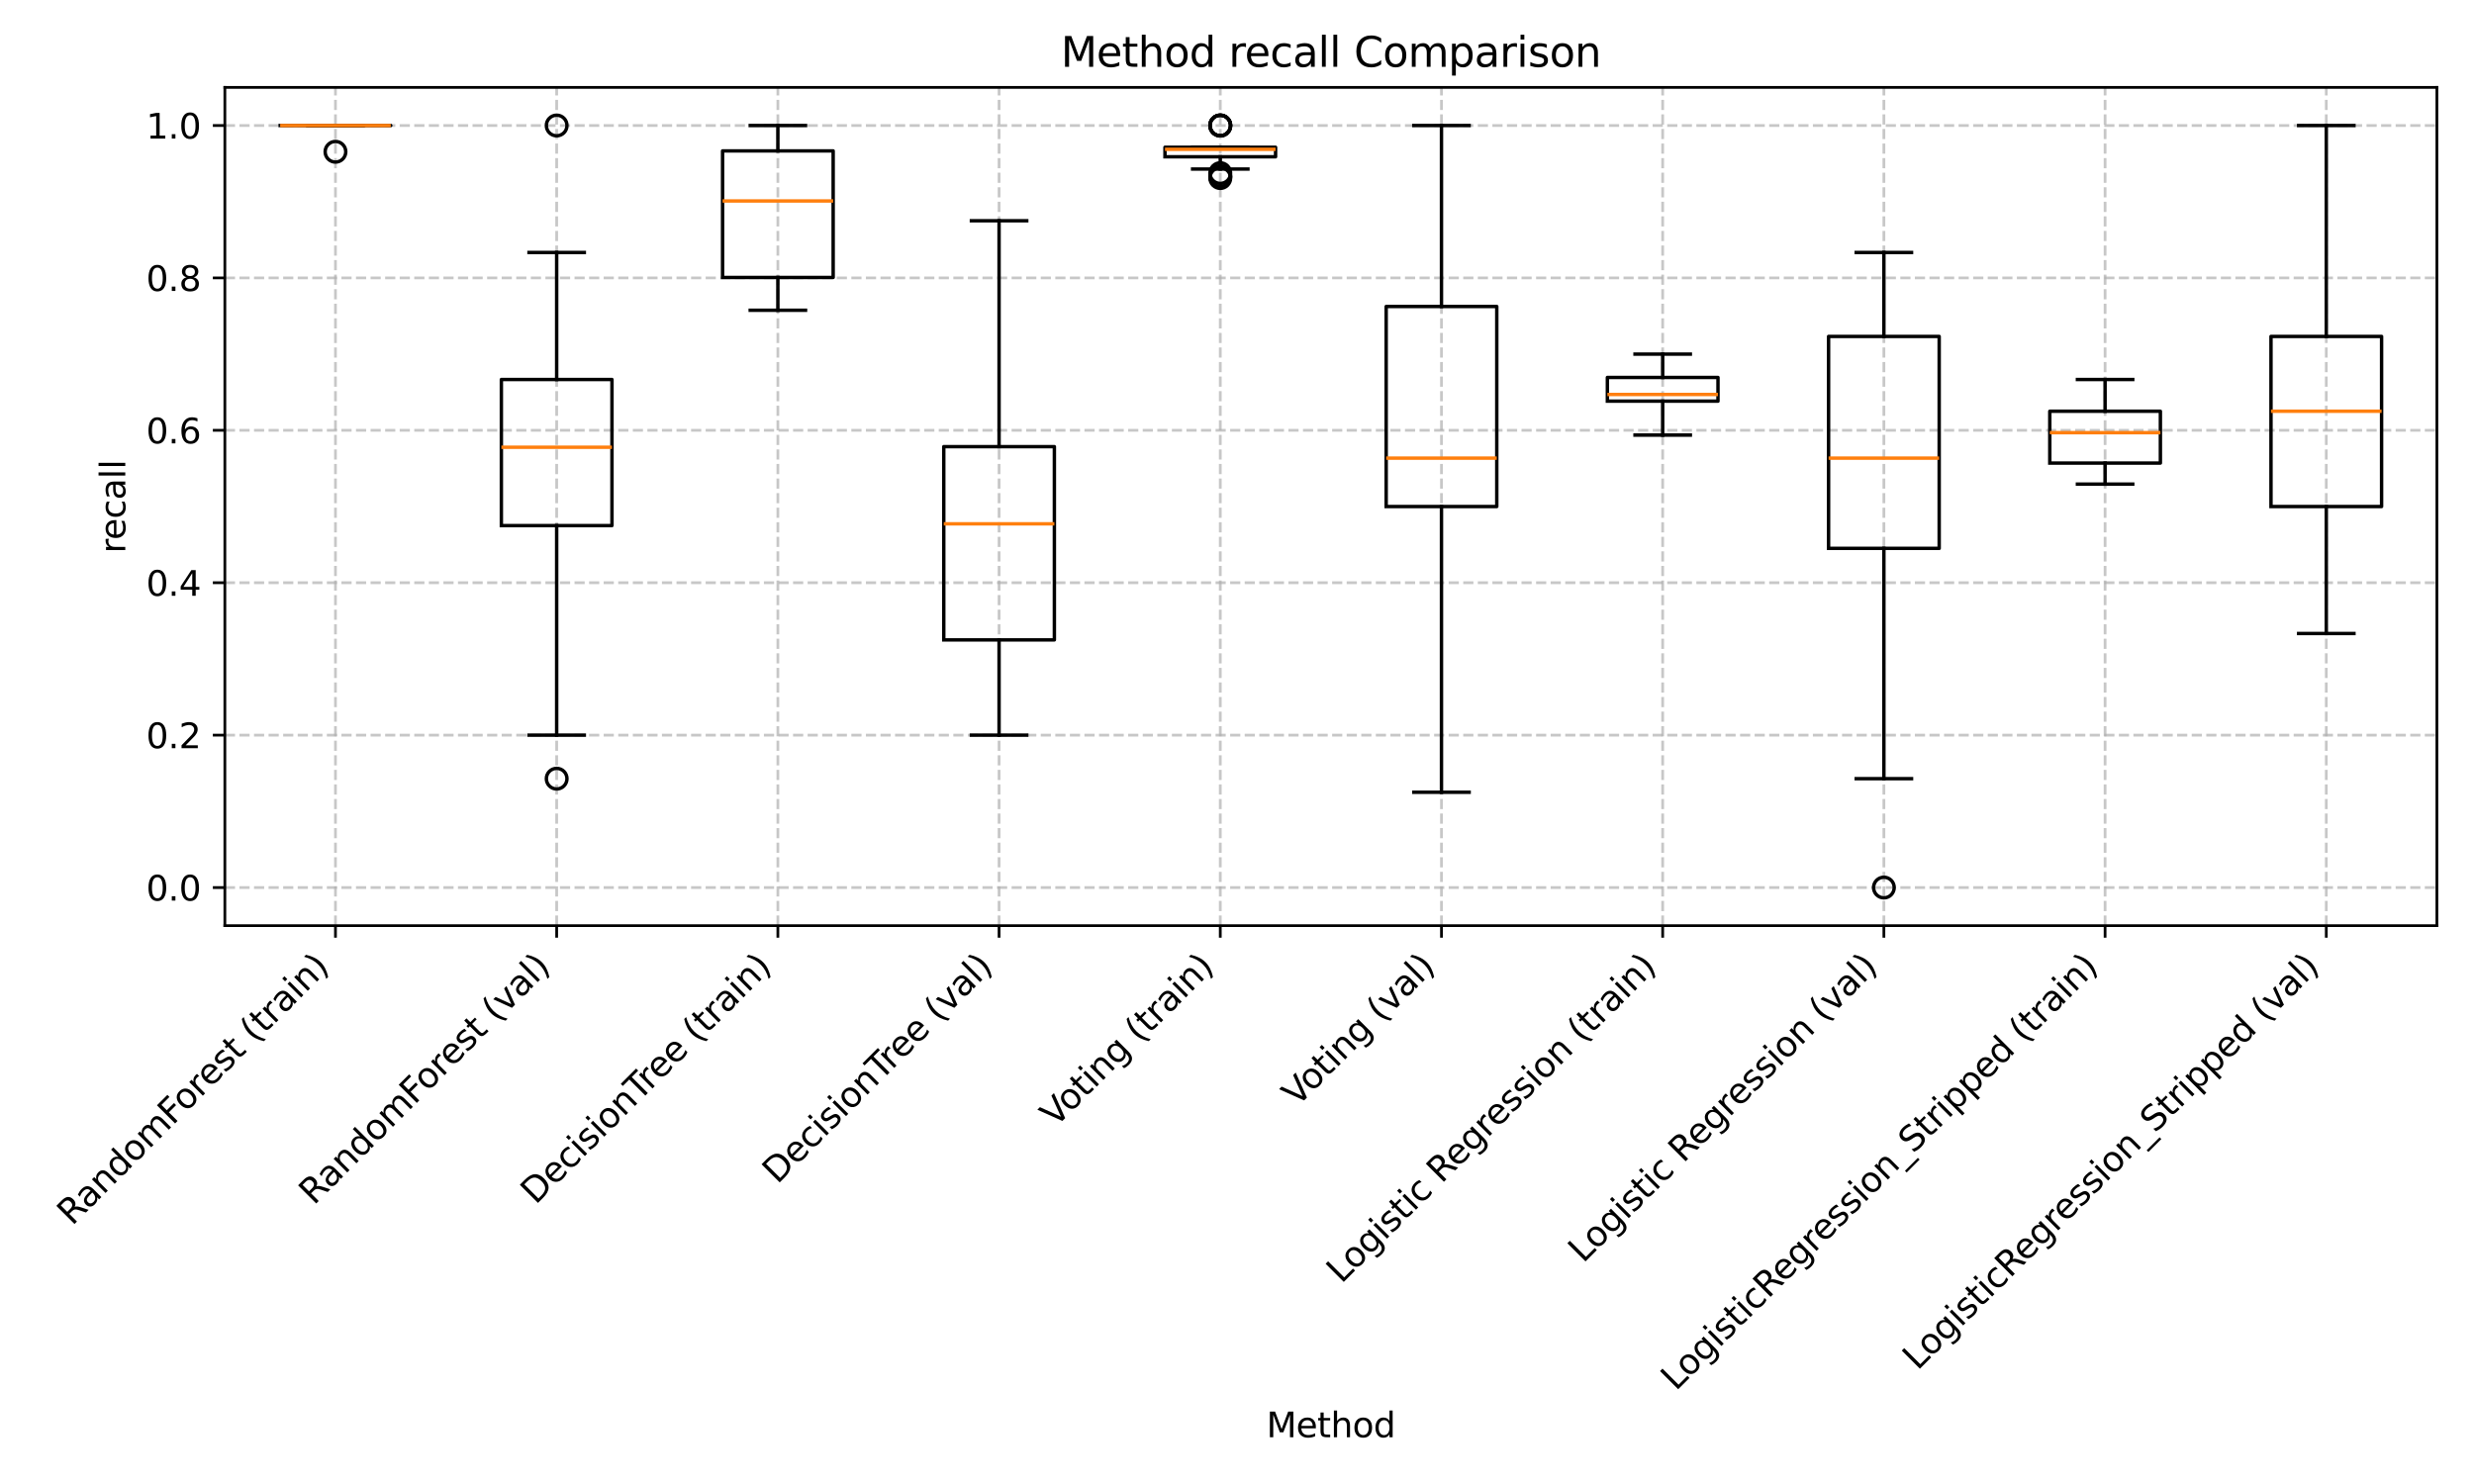 <?xml version="1.0" encoding="utf-8" standalone="no"?>
<!DOCTYPE svg PUBLIC "-//W3C//DTD SVG 1.1//EN"
  "http://www.w3.org/Graphics/SVG/1.1/DTD/svg11.dtd">
<svg xmlns:xlink="http://www.w3.org/1999/xlink" width="720pt" height="432pt" viewBox="0 0 720 432" xmlns="http://www.w3.org/2000/svg" version="1.1">
 <defs>
  <style type="text/css">*{stroke-linejoin: round; stroke-linecap: butt}</style>
 </defs>
 <g id="figure_1">
  <g id="patch_1">
   <path d="M 0 432 
L 720 432 
L 720 0 
L 0 0 
z
" style="fill: #ffffff"/>
  </g>
  <g id="axes_1">
   <g id="patch_2">
    <path d="M 65.441 269.46 
L 709.2 269.46 
L 709.2 25.44 
L 65.441 25.44 
z
" style="fill: #ffffff"/>
   </g>
   <g id="matplotlib.axis_1">
    <g id="xtick_1">
     <g id="line2d_1">
      <path d="M 97.629 269.46 
L 97.629 25.44 
" clip-path="url(#pf0f42f20d4)" style="fill: none; stroke-dasharray: 2.96,1.28; stroke-dashoffset: 0; stroke: #b0b0b0; stroke-opacity: 0.7; stroke-width: 0.8"/>
     </g>
     <g id="line2d_2">
      <defs>
       <path id="m03f2b1af13" d="M 0 0 
L 0 3.5 
" style="stroke: #000000; stroke-width: 0.8"/>
      </defs>
      <g>
       <use xlink:href="#m03f2b1af13" x="97.629" y="269.46" style="stroke: #000000; stroke-width: 0.8"/>
      </g>
     </g>
     <g id="text_1">
      <!-- RandomForest (train) -->
      <g transform="translate(20.972 357.019) rotate(-45) scale(0.1 -0.1)">
       <defs>
        <path id="DejaVuSans-52" d="M 2841 2188 
Q 3044 2119 3236 1894 
Q 3428 1669 3622 1275 
L 4263 0 
L 3584 0 
L 2988 1197 
Q 2756 1666 2539 1819 
Q 2322 1972 1947 1972 
L 1259 1972 
L 1259 0 
L 628 0 
L 628 4666 
L 2053 4666 
Q 2853 4666 3247 4331 
Q 3641 3997 3641 3322 
Q 3641 2881 3436 2590 
Q 3231 2300 2841 2188 
z
M 1259 4147 
L 1259 2491 
L 2053 2491 
Q 2509 2491 2742 2702 
Q 2975 2913 2975 3322 
Q 2975 3731 2742 3939 
Q 2509 4147 2053 4147 
L 1259 4147 
z
" transform="scale(0.016)"/>
        <path id="DejaVuSans-61" d="M 2194 1759 
Q 1497 1759 1228 1600 
Q 959 1441 959 1056 
Q 959 750 1161 570 
Q 1363 391 1709 391 
Q 2188 391 2477 730 
Q 2766 1069 2766 1631 
L 2766 1759 
L 2194 1759 
z
M 3341 1997 
L 3341 0 
L 2766 0 
L 2766 531 
Q 2569 213 2275 61 
Q 1981 -91 1556 -91 
Q 1019 -91 701 211 
Q 384 513 384 1019 
Q 384 1609 779 1909 
Q 1175 2209 1959 2209 
L 2766 2209 
L 2766 2266 
Q 2766 2663 2505 2880 
Q 2244 3097 1772 3097 
Q 1472 3097 1187 3025 
Q 903 2953 641 2809 
L 641 3341 
Q 956 3463 1253 3523 
Q 1550 3584 1831 3584 
Q 2591 3584 2966 3190 
Q 3341 2797 3341 1997 
z
" transform="scale(0.016)"/>
        <path id="DejaVuSans-6e" d="M 3513 2113 
L 3513 0 
L 2938 0 
L 2938 2094 
Q 2938 2591 2744 2837 
Q 2550 3084 2163 3084 
Q 1697 3084 1428 2787 
Q 1159 2491 1159 1978 
L 1159 0 
L 581 0 
L 581 3500 
L 1159 3500 
L 1159 2956 
Q 1366 3272 1645 3428 
Q 1925 3584 2291 3584 
Q 2894 3584 3203 3211 
Q 3513 2838 3513 2113 
z
" transform="scale(0.016)"/>
        <path id="DejaVuSans-64" d="M 2906 2969 
L 2906 4863 
L 3481 4863 
L 3481 0 
L 2906 0 
L 2906 525 
Q 2725 213 2448 61 
Q 2172 -91 1784 -91 
Q 1150 -91 751 415 
Q 353 922 353 1747 
Q 353 2572 751 3078 
Q 1150 3584 1784 3584 
Q 2172 3584 2448 3432 
Q 2725 3281 2906 2969 
z
M 947 1747 
Q 947 1113 1208 752 
Q 1469 391 1925 391 
Q 2381 391 2643 752 
Q 2906 1113 2906 1747 
Q 2906 2381 2643 2742 
Q 2381 3103 1925 3103 
Q 1469 3103 1208 2742 
Q 947 2381 947 1747 
z
" transform="scale(0.016)"/>
        <path id="DejaVuSans-6f" d="M 1959 3097 
Q 1497 3097 1228 2736 
Q 959 2375 959 1747 
Q 959 1119 1226 758 
Q 1494 397 1959 397 
Q 2419 397 2687 759 
Q 2956 1122 2956 1747 
Q 2956 2369 2687 2733 
Q 2419 3097 1959 3097 
z
M 1959 3584 
Q 2709 3584 3137 3096 
Q 3566 2609 3566 1747 
Q 3566 888 3137 398 
Q 2709 -91 1959 -91 
Q 1206 -91 779 398 
Q 353 888 353 1747 
Q 353 2609 779 3096 
Q 1206 3584 1959 3584 
z
" transform="scale(0.016)"/>
        <path id="DejaVuSans-6d" d="M 3328 2828 
Q 3544 3216 3844 3400 
Q 4144 3584 4550 3584 
Q 5097 3584 5394 3201 
Q 5691 2819 5691 2113 
L 5691 0 
L 5113 0 
L 5113 2094 
Q 5113 2597 4934 2840 
Q 4756 3084 4391 3084 
Q 3944 3084 3684 2787 
Q 3425 2491 3425 1978 
L 3425 0 
L 2847 0 
L 2847 2094 
Q 2847 2600 2669 2842 
Q 2491 3084 2119 3084 
Q 1678 3084 1418 2786 
Q 1159 2488 1159 1978 
L 1159 0 
L 581 0 
L 581 3500 
L 1159 3500 
L 1159 2956 
Q 1356 3278 1631 3431 
Q 1906 3584 2284 3584 
Q 2666 3584 2933 3390 
Q 3200 3197 3328 2828 
z
" transform="scale(0.016)"/>
        <path id="DejaVuSans-46" d="M 628 4666 
L 3309 4666 
L 3309 4134 
L 1259 4134 
L 1259 2759 
L 3109 2759 
L 3109 2228 
L 1259 2228 
L 1259 0 
L 628 0 
L 628 4666 
z
" transform="scale(0.016)"/>
        <path id="DejaVuSans-72" d="M 2631 2963 
Q 2534 3019 2420 3045 
Q 2306 3072 2169 3072 
Q 1681 3072 1420 2755 
Q 1159 2438 1159 1844 
L 1159 0 
L 581 0 
L 581 3500 
L 1159 3500 
L 1159 2956 
Q 1341 3275 1631 3429 
Q 1922 3584 2338 3584 
Q 2397 3584 2469 3576 
Q 2541 3569 2628 3553 
L 2631 2963 
z
" transform="scale(0.016)"/>
        <path id="DejaVuSans-65" d="M 3597 1894 
L 3597 1613 
L 953 1613 
Q 991 1019 1311 708 
Q 1631 397 2203 397 
Q 2534 397 2845 478 
Q 3156 559 3463 722 
L 3463 178 
Q 3153 47 2828 -22 
Q 2503 -91 2169 -91 
Q 1331 -91 842 396 
Q 353 884 353 1716 
Q 353 2575 817 3079 
Q 1281 3584 2069 3584 
Q 2775 3584 3186 3129 
Q 3597 2675 3597 1894 
z
M 3022 2063 
Q 3016 2534 2758 2815 
Q 2500 3097 2075 3097 
Q 1594 3097 1305 2825 
Q 1016 2553 972 2059 
L 3022 2063 
z
" transform="scale(0.016)"/>
        <path id="DejaVuSans-73" d="M 2834 3397 
L 2834 2853 
Q 2591 2978 2328 3040 
Q 2066 3103 1784 3103 
Q 1356 3103 1142 2972 
Q 928 2841 928 2578 
Q 928 2378 1081 2264 
Q 1234 2150 1697 2047 
L 1894 2003 
Q 2506 1872 2764 1633 
Q 3022 1394 3022 966 
Q 3022 478 2636 193 
Q 2250 -91 1575 -91 
Q 1294 -91 989 -36 
Q 684 19 347 128 
L 347 722 
Q 666 556 975 473 
Q 1284 391 1588 391 
Q 1994 391 2212 530 
Q 2431 669 2431 922 
Q 2431 1156 2273 1281 
Q 2116 1406 1581 1522 
L 1381 1569 
Q 847 1681 609 1914 
Q 372 2147 372 2553 
Q 372 3047 722 3315 
Q 1072 3584 1716 3584 
Q 2034 3584 2315 3537 
Q 2597 3491 2834 3397 
z
" transform="scale(0.016)"/>
        <path id="DejaVuSans-74" d="M 1172 4494 
L 1172 3500 
L 2356 3500 
L 2356 3053 
L 1172 3053 
L 1172 1153 
Q 1172 725 1289 603 
Q 1406 481 1766 481 
L 2356 481 
L 2356 0 
L 1766 0 
Q 1100 0 847 248 
Q 594 497 594 1153 
L 594 3053 
L 172 3053 
L 172 3500 
L 594 3500 
L 594 4494 
L 1172 4494 
z
" transform="scale(0.016)"/>
        <path id="DejaVuSans-20" transform="scale(0.016)"/>
        <path id="DejaVuSans-28" d="M 1984 4856 
Q 1566 4138 1362 3434 
Q 1159 2731 1159 2009 
Q 1159 1288 1364 580 
Q 1569 -128 1984 -844 
L 1484 -844 
Q 1016 -109 783 600 
Q 550 1309 550 2009 
Q 550 2706 781 3412 
Q 1013 4119 1484 4856 
L 1984 4856 
z
" transform="scale(0.016)"/>
        <path id="DejaVuSans-69" d="M 603 3500 
L 1178 3500 
L 1178 0 
L 603 0 
L 603 3500 
z
M 603 4863 
L 1178 4863 
L 1178 4134 
L 603 4134 
L 603 4863 
z
" transform="scale(0.016)"/>
        <path id="DejaVuSans-29" d="M 513 4856 
L 1013 4856 
Q 1481 4119 1714 3412 
Q 1947 2706 1947 2009 
Q 1947 1309 1714 600 
Q 1481 -109 1013 -844 
L 513 -844 
Q 928 -128 1133 580 
Q 1338 1288 1338 2009 
Q 1338 2731 1133 3434 
Q 928 4138 513 4856 
z
" transform="scale(0.016)"/>
       </defs>
       <use xlink:href="#DejaVuSans-52"/>
       <use xlink:href="#DejaVuSans-61" x="67.232"/>
       <use xlink:href="#DejaVuSans-6e" x="128.512"/>
       <use xlink:href="#DejaVuSans-64" x="191.891"/>
       <use xlink:href="#DejaVuSans-6f" x="255.367"/>
       <use xlink:href="#DejaVuSans-6d" x="316.549"/>
       <use xlink:href="#DejaVuSans-46" x="413.961"/>
       <use xlink:href="#DejaVuSans-6f" x="467.855"/>
       <use xlink:href="#DejaVuSans-72" x="529.037"/>
       <use xlink:href="#DejaVuSans-65" x="567.9"/>
       <use xlink:href="#DejaVuSans-73" x="629.424"/>
       <use xlink:href="#DejaVuSans-74" x="681.523"/>
       <use xlink:href="#DejaVuSans-20" x="720.732"/>
       <use xlink:href="#DejaVuSans-28" x="752.52"/>
       <use xlink:href="#DejaVuSans-74" x="791.533"/>
       <use xlink:href="#DejaVuSans-72" x="830.742"/>
       <use xlink:href="#DejaVuSans-61" x="871.855"/>
       <use xlink:href="#DejaVuSans-69" x="933.135"/>
       <use xlink:href="#DejaVuSans-6e" x="960.918"/>
       <use xlink:href="#DejaVuSans-29" x="1024.297"/>
      </g>
     </g>
    </g>
    <g id="xtick_2">
     <g id="line2d_3">
      <path d="M 162.004 269.46 
L 162.004 25.44 
" clip-path="url(#pf0f42f20d4)" style="fill: none; stroke-dasharray: 2.96,1.28; stroke-dashoffset: 0; stroke: #b0b0b0; stroke-opacity: 0.7; stroke-width: 0.8"/>
     </g>
     <g id="line2d_4">
      <g>
       <use xlink:href="#m03f2b1af13" x="162.004" y="269.46" style="stroke: #000000; stroke-width: 0.8"/>
      </g>
     </g>
     <g id="text_2">
      <!-- RandomForest (val) -->
      <g transform="translate(91.323 351.044) rotate(-45) scale(0.1 -0.1)">
       <defs>
        <path id="DejaVuSans-76" d="M 191 3500 
L 800 3500 
L 1894 563 
L 2988 3500 
L 3597 3500 
L 2284 0 
L 1503 0 
L 191 3500 
z
" transform="scale(0.016)"/>
        <path id="DejaVuSans-6c" d="M 603 4863 
L 1178 4863 
L 1178 0 
L 603 0 
L 603 4863 
z
" transform="scale(0.016)"/>
       </defs>
       <use xlink:href="#DejaVuSans-52"/>
       <use xlink:href="#DejaVuSans-61" x="67.232"/>
       <use xlink:href="#DejaVuSans-6e" x="128.512"/>
       <use xlink:href="#DejaVuSans-64" x="191.891"/>
       <use xlink:href="#DejaVuSans-6f" x="255.367"/>
       <use xlink:href="#DejaVuSans-6d" x="316.549"/>
       <use xlink:href="#DejaVuSans-46" x="413.961"/>
       <use xlink:href="#DejaVuSans-6f" x="467.855"/>
       <use xlink:href="#DejaVuSans-72" x="529.037"/>
       <use xlink:href="#DejaVuSans-65" x="567.9"/>
       <use xlink:href="#DejaVuSans-73" x="629.424"/>
       <use xlink:href="#DejaVuSans-74" x="681.523"/>
       <use xlink:href="#DejaVuSans-20" x="720.732"/>
       <use xlink:href="#DejaVuSans-28" x="752.52"/>
       <use xlink:href="#DejaVuSans-76" x="791.533"/>
       <use xlink:href="#DejaVuSans-61" x="850.713"/>
       <use xlink:href="#DejaVuSans-6c" x="911.992"/>
       <use xlink:href="#DejaVuSans-29" x="939.775"/>
      </g>
     </g>
    </g>
    <g id="xtick_3">
     <g id="line2d_5">
      <path d="M 226.38 269.46 
L 226.38 25.44 
" clip-path="url(#pf0f42f20d4)" style="fill: none; stroke-dasharray: 2.96,1.28; stroke-dashoffset: 0; stroke: #b0b0b0; stroke-opacity: 0.7; stroke-width: 0.8"/>
     </g>
     <g id="line2d_6">
      <g>
       <use xlink:href="#m03f2b1af13" x="226.38" y="269.46" style="stroke: #000000; stroke-width: 0.8"/>
      </g>
     </g>
     <g id="text_3">
      <!-- DecisionTree (train) -->
      <g transform="translate(155.858 350.885) rotate(-45) scale(0.1 -0.1)">
       <defs>
        <path id="DejaVuSans-44" d="M 1259 4147 
L 1259 519 
L 2022 519 
Q 2988 519 3436 956 
Q 3884 1394 3884 2338 
Q 3884 3275 3436 3711 
Q 2988 4147 2022 4147 
L 1259 4147 
z
M 628 4666 
L 1925 4666 
Q 3281 4666 3915 4102 
Q 4550 3538 4550 2338 
Q 4550 1131 3912 565 
Q 3275 0 1925 0 
L 628 0 
L 628 4666 
z
" transform="scale(0.016)"/>
        <path id="DejaVuSans-63" d="M 3122 3366 
L 3122 2828 
Q 2878 2963 2633 3030 
Q 2388 3097 2138 3097 
Q 1578 3097 1268 2742 
Q 959 2388 959 1747 
Q 959 1106 1268 751 
Q 1578 397 2138 397 
Q 2388 397 2633 464 
Q 2878 531 3122 666 
L 3122 134 
Q 2881 22 2623 -34 
Q 2366 -91 2075 -91 
Q 1284 -91 818 406 
Q 353 903 353 1747 
Q 353 2603 823 3093 
Q 1294 3584 2113 3584 
Q 2378 3584 2631 3529 
Q 2884 3475 3122 3366 
z
" transform="scale(0.016)"/>
        <path id="DejaVuSans-54" d="M -19 4666 
L 3928 4666 
L 3928 4134 
L 2272 4134 
L 2272 0 
L 1638 0 
L 1638 4134 
L -19 4134 
L -19 4666 
z
" transform="scale(0.016)"/>
       </defs>
       <use xlink:href="#DejaVuSans-44"/>
       <use xlink:href="#DejaVuSans-65" x="77.002"/>
       <use xlink:href="#DejaVuSans-63" x="138.525"/>
       <use xlink:href="#DejaVuSans-69" x="193.506"/>
       <use xlink:href="#DejaVuSans-73" x="221.289"/>
       <use xlink:href="#DejaVuSans-69" x="273.389"/>
       <use xlink:href="#DejaVuSans-6f" x="301.172"/>
       <use xlink:href="#DejaVuSans-6e" x="362.354"/>
       <use xlink:href="#DejaVuSans-54" x="425.732"/>
       <use xlink:href="#DejaVuSans-72" x="472.066"/>
       <use xlink:href="#DejaVuSans-65" x="510.93"/>
       <use xlink:href="#DejaVuSans-65" x="572.453"/>
       <use xlink:href="#DejaVuSans-20" x="633.977"/>
       <use xlink:href="#DejaVuSans-28" x="665.764"/>
       <use xlink:href="#DejaVuSans-74" x="704.777"/>
       <use xlink:href="#DejaVuSans-72" x="743.986"/>
       <use xlink:href="#DejaVuSans-61" x="785.1"/>
       <use xlink:href="#DejaVuSans-69" x="846.379"/>
       <use xlink:href="#DejaVuSans-6e" x="874.162"/>
       <use xlink:href="#DejaVuSans-29" x="937.541"/>
      </g>
     </g>
    </g>
    <g id="xtick_4">
     <g id="line2d_7">
      <path d="M 290.756 269.46 
L 290.756 25.44 
" clip-path="url(#pf0f42f20d4)" style="fill: none; stroke-dasharray: 2.96,1.28; stroke-dashoffset: 0; stroke: #b0b0b0; stroke-opacity: 0.7; stroke-width: 0.8"/>
     </g>
     <g id="line2d_8">
      <g>
       <use xlink:href="#m03f2b1af13" x="290.756" y="269.46" style="stroke: #000000; stroke-width: 0.8"/>
      </g>
     </g>
     <g id="text_4">
      <!-- DecisionTree (val) -->
      <g transform="translate(226.209 344.91) rotate(-45) scale(0.1 -0.1)">
       <use xlink:href="#DejaVuSans-44"/>
       <use xlink:href="#DejaVuSans-65" x="77.002"/>
       <use xlink:href="#DejaVuSans-63" x="138.525"/>
       <use xlink:href="#DejaVuSans-69" x="193.506"/>
       <use xlink:href="#DejaVuSans-73" x="221.289"/>
       <use xlink:href="#DejaVuSans-69" x="273.389"/>
       <use xlink:href="#DejaVuSans-6f" x="301.172"/>
       <use xlink:href="#DejaVuSans-6e" x="362.354"/>
       <use xlink:href="#DejaVuSans-54" x="425.732"/>
       <use xlink:href="#DejaVuSans-72" x="472.066"/>
       <use xlink:href="#DejaVuSans-65" x="510.93"/>
       <use xlink:href="#DejaVuSans-65" x="572.453"/>
       <use xlink:href="#DejaVuSans-20" x="633.977"/>
       <use xlink:href="#DejaVuSans-28" x="665.764"/>
       <use xlink:href="#DejaVuSans-76" x="704.777"/>
       <use xlink:href="#DejaVuSans-61" x="763.957"/>
       <use xlink:href="#DejaVuSans-6c" x="825.236"/>
       <use xlink:href="#DejaVuSans-29" x="853.02"/>
      </g>
     </g>
    </g>
    <g id="xtick_5">
     <g id="line2d_9">
      <path d="M 355.132 269.46 
L 355.132 25.44 
" clip-path="url(#pf0f42f20d4)" style="fill: none; stroke-dasharray: 2.96,1.28; stroke-dashoffset: 0; stroke: #b0b0b0; stroke-opacity: 0.7; stroke-width: 0.8"/>
     </g>
     <g id="line2d_10">
      <g>
       <use xlink:href="#m03f2b1af13" x="355.132" y="269.46" style="stroke: #000000; stroke-width: 0.8"/>
      </g>
     </g>
     <g id="text_5">
      <!-- Voting (train) -->
      <g transform="translate(307.116 328.378) rotate(-45) scale(0.1 -0.1)">
       <defs>
        <path id="DejaVuSans-56" d="M 1831 0 
L 50 4666 
L 709 4666 
L 2188 738 
L 3669 4666 
L 4325 4666 
L 2547 0 
L 1831 0 
z
" transform="scale(0.016)"/>
        <path id="DejaVuSans-67" d="M 2906 1791 
Q 2906 2416 2648 2759 
Q 2391 3103 1925 3103 
Q 1463 3103 1205 2759 
Q 947 2416 947 1791 
Q 947 1169 1205 825 
Q 1463 481 1925 481 
Q 2391 481 2648 825 
Q 2906 1169 2906 1791 
z
M 3481 434 
Q 3481 -459 3084 -895 
Q 2688 -1331 1869 -1331 
Q 1566 -1331 1297 -1286 
Q 1028 -1241 775 -1147 
L 775 -588 
Q 1028 -725 1275 -790 
Q 1522 -856 1778 -856 
Q 2344 -856 2625 -561 
Q 2906 -266 2906 331 
L 2906 616 
Q 2728 306 2450 153 
Q 2172 0 1784 0 
Q 1141 0 747 490 
Q 353 981 353 1791 
Q 353 2603 747 3093 
Q 1141 3584 1784 3584 
Q 2172 3584 2450 3431 
Q 2728 3278 2906 2969 
L 2906 3500 
L 3481 3500 
L 3481 434 
z
" transform="scale(0.016)"/>
       </defs>
       <use xlink:href="#DejaVuSans-56"/>
       <use xlink:href="#DejaVuSans-6f" x="60.658"/>
       <use xlink:href="#DejaVuSans-74" x="121.84"/>
       <use xlink:href="#DejaVuSans-69" x="161.049"/>
       <use xlink:href="#DejaVuSans-6e" x="188.832"/>
       <use xlink:href="#DejaVuSans-67" x="252.211"/>
       <use xlink:href="#DejaVuSans-20" x="315.688"/>
       <use xlink:href="#DejaVuSans-28" x="347.475"/>
       <use xlink:href="#DejaVuSans-74" x="386.488"/>
       <use xlink:href="#DejaVuSans-72" x="425.697"/>
       <use xlink:href="#DejaVuSans-61" x="466.811"/>
       <use xlink:href="#DejaVuSans-69" x="528.09"/>
       <use xlink:href="#DejaVuSans-6e" x="555.873"/>
       <use xlink:href="#DejaVuSans-29" x="619.252"/>
      </g>
     </g>
    </g>
    <g id="xtick_6">
     <g id="line2d_11">
      <path d="M 419.508 269.46 
L 419.508 25.44 
" clip-path="url(#pf0f42f20d4)" style="fill: none; stroke-dasharray: 2.96,1.28; stroke-dashoffset: 0; stroke: #b0b0b0; stroke-opacity: 0.7; stroke-width: 0.8"/>
     </g>
     <g id="line2d_12">
      <g>
       <use xlink:href="#m03f2b1af13" x="419.508" y="269.46" style="stroke: #000000; stroke-width: 0.8"/>
      </g>
     </g>
     <g id="text_6">
      <!-- Voting (val) -->
      <g transform="translate(377.467 322.403) rotate(-45) scale(0.1 -0.1)">
       <use xlink:href="#DejaVuSans-56"/>
       <use xlink:href="#DejaVuSans-6f" x="60.658"/>
       <use xlink:href="#DejaVuSans-74" x="121.84"/>
       <use xlink:href="#DejaVuSans-69" x="161.049"/>
       <use xlink:href="#DejaVuSans-6e" x="188.832"/>
       <use xlink:href="#DejaVuSans-67" x="252.211"/>
       <use xlink:href="#DejaVuSans-20" x="315.688"/>
       <use xlink:href="#DejaVuSans-28" x="347.475"/>
       <use xlink:href="#DejaVuSans-76" x="386.488"/>
       <use xlink:href="#DejaVuSans-61" x="445.668"/>
       <use xlink:href="#DejaVuSans-6c" x="506.947"/>
       <use xlink:href="#DejaVuSans-29" x="534.73"/>
      </g>
     </g>
    </g>
    <g id="xtick_7">
     <g id="line2d_13">
      <path d="M 483.884 269.46 
L 483.884 25.44 
" clip-path="url(#pf0f42f20d4)" style="fill: none; stroke-dasharray: 2.96,1.28; stroke-dashoffset: 0; stroke: #b0b0b0; stroke-opacity: 0.7; stroke-width: 0.8"/>
     </g>
     <g id="line2d_14">
      <g>
       <use xlink:href="#m03f2b1af13" x="483.884" y="269.46" style="stroke: #000000; stroke-width: 0.8"/>
      </g>
     </g>
     <g id="text_7">
      <!-- Logistic Regression (train) -->
      <g transform="translate(390.366 373.88) rotate(-45) scale(0.1 -0.1)">
       <defs>
        <path id="DejaVuSans-4c" d="M 628 4666 
L 1259 4666 
L 1259 531 
L 3531 531 
L 3531 0 
L 628 0 
L 628 4666 
z
" transform="scale(0.016)"/>
       </defs>
       <use xlink:href="#DejaVuSans-4c"/>
       <use xlink:href="#DejaVuSans-6f" x="53.963"/>
       <use xlink:href="#DejaVuSans-67" x="115.145"/>
       <use xlink:href="#DejaVuSans-69" x="178.621"/>
       <use xlink:href="#DejaVuSans-73" x="206.404"/>
       <use xlink:href="#DejaVuSans-74" x="258.504"/>
       <use xlink:href="#DejaVuSans-69" x="297.713"/>
       <use xlink:href="#DejaVuSans-63" x="325.496"/>
       <use xlink:href="#DejaVuSans-20" x="380.477"/>
       <use xlink:href="#DejaVuSans-52" x="412.264"/>
       <use xlink:href="#DejaVuSans-65" x="477.246"/>
       <use xlink:href="#DejaVuSans-67" x="538.77"/>
       <use xlink:href="#DejaVuSans-72" x="602.246"/>
       <use xlink:href="#DejaVuSans-65" x="641.109"/>
       <use xlink:href="#DejaVuSans-73" x="702.633"/>
       <use xlink:href="#DejaVuSans-73" x="754.732"/>
       <use xlink:href="#DejaVuSans-69" x="806.832"/>
       <use xlink:href="#DejaVuSans-6f" x="834.615"/>
       <use xlink:href="#DejaVuSans-6e" x="895.797"/>
       <use xlink:href="#DejaVuSans-20" x="959.176"/>
       <use xlink:href="#DejaVuSans-28" x="990.963"/>
       <use xlink:href="#DejaVuSans-74" x="1029.977"/>
       <use xlink:href="#DejaVuSans-72" x="1069.186"/>
       <use xlink:href="#DejaVuSans-61" x="1110.299"/>
       <use xlink:href="#DejaVuSans-69" x="1171.578"/>
       <use xlink:href="#DejaVuSans-6e" x="1199.361"/>
       <use xlink:href="#DejaVuSans-29" x="1262.74"/>
      </g>
     </g>
    </g>
    <g id="xtick_8">
     <g id="line2d_15">
      <path d="M 548.26 269.46 
L 548.26 25.44 
" clip-path="url(#pf0f42f20d4)" style="fill: none; stroke-dasharray: 2.96,1.28; stroke-dashoffset: 0; stroke: #b0b0b0; stroke-opacity: 0.7; stroke-width: 0.8"/>
     </g>
     <g id="line2d_16">
      <g>
       <use xlink:href="#m03f2b1af13" x="548.26" y="269.46" style="stroke: #000000; stroke-width: 0.8"/>
      </g>
     </g>
     <g id="text_8">
      <!-- Logistic Regression (val) -->
      <g transform="translate(460.717 367.905) rotate(-45) scale(0.1 -0.1)">
       <use xlink:href="#DejaVuSans-4c"/>
       <use xlink:href="#DejaVuSans-6f" x="53.963"/>
       <use xlink:href="#DejaVuSans-67" x="115.145"/>
       <use xlink:href="#DejaVuSans-69" x="178.621"/>
       <use xlink:href="#DejaVuSans-73" x="206.404"/>
       <use xlink:href="#DejaVuSans-74" x="258.504"/>
       <use xlink:href="#DejaVuSans-69" x="297.713"/>
       <use xlink:href="#DejaVuSans-63" x="325.496"/>
       <use xlink:href="#DejaVuSans-20" x="380.477"/>
       <use xlink:href="#DejaVuSans-52" x="412.264"/>
       <use xlink:href="#DejaVuSans-65" x="477.246"/>
       <use xlink:href="#DejaVuSans-67" x="538.77"/>
       <use xlink:href="#DejaVuSans-72" x="602.246"/>
       <use xlink:href="#DejaVuSans-65" x="641.109"/>
       <use xlink:href="#DejaVuSans-73" x="702.633"/>
       <use xlink:href="#DejaVuSans-73" x="754.732"/>
       <use xlink:href="#DejaVuSans-69" x="806.832"/>
       <use xlink:href="#DejaVuSans-6f" x="834.615"/>
       <use xlink:href="#DejaVuSans-6e" x="895.797"/>
       <use xlink:href="#DejaVuSans-20" x="959.176"/>
       <use xlink:href="#DejaVuSans-28" x="990.963"/>
       <use xlink:href="#DejaVuSans-76" x="1029.977"/>
       <use xlink:href="#DejaVuSans-61" x="1089.156"/>
       <use xlink:href="#DejaVuSans-6c" x="1150.436"/>
       <use xlink:href="#DejaVuSans-29" x="1178.219"/>
      </g>
     </g>
    </g>
    <g id="xtick_9">
     <g id="line2d_17">
      <path d="M 612.636 269.46 
L 612.636 25.44 
" clip-path="url(#pf0f42f20d4)" style="fill: none; stroke-dasharray: 2.96,1.28; stroke-dashoffset: 0; stroke: #b0b0b0; stroke-opacity: 0.7; stroke-width: 0.8"/>
     </g>
     <g id="line2d_18">
      <g>
       <use xlink:href="#m03f2b1af13" x="612.636" y="269.46" style="stroke: #000000; stroke-width: 0.8"/>
      </g>
     </g>
     <g id="text_9">
      <!-- LogisticRegression_Stripped (train) -->
      <g transform="translate(487.683 405.119) rotate(-45) scale(0.1 -0.1)">
       <defs>
        <path id="DejaVuSans-5f" d="M 3263 -1063 
L 3263 -1509 
L -63 -1509 
L -63 -1063 
L 3263 -1063 
z
" transform="scale(0.016)"/>
        <path id="DejaVuSans-53" d="M 3425 4513 
L 3425 3897 
Q 3066 4069 2747 4153 
Q 2428 4238 2131 4238 
Q 1616 4238 1336 4038 
Q 1056 3838 1056 3469 
Q 1056 3159 1242 3001 
Q 1428 2844 1947 2747 
L 2328 2669 
Q 3034 2534 3370 2195 
Q 3706 1856 3706 1288 
Q 3706 609 3251 259 
Q 2797 -91 1919 -91 
Q 1588 -91 1214 -16 
Q 841 59 441 206 
L 441 856 
Q 825 641 1194 531 
Q 1563 422 1919 422 
Q 2459 422 2753 634 
Q 3047 847 3047 1241 
Q 3047 1584 2836 1778 
Q 2625 1972 2144 2069 
L 1759 2144 
Q 1053 2284 737 2584 
Q 422 2884 422 3419 
Q 422 4038 858 4394 
Q 1294 4750 2059 4750 
Q 2388 4750 2728 4690 
Q 3069 4631 3425 4513 
z
" transform="scale(0.016)"/>
        <path id="DejaVuSans-70" d="M 1159 525 
L 1159 -1331 
L 581 -1331 
L 581 3500 
L 1159 3500 
L 1159 2969 
Q 1341 3281 1617 3432 
Q 1894 3584 2278 3584 
Q 2916 3584 3314 3078 
Q 3713 2572 3713 1747 
Q 3713 922 3314 415 
Q 2916 -91 2278 -91 
Q 1894 -91 1617 61 
Q 1341 213 1159 525 
z
M 3116 1747 
Q 3116 2381 2855 2742 
Q 2594 3103 2138 3103 
Q 1681 3103 1420 2742 
Q 1159 2381 1159 1747 
Q 1159 1113 1420 752 
Q 1681 391 2138 391 
Q 2594 391 2855 752 
Q 3116 1113 3116 1747 
z
" transform="scale(0.016)"/>
       </defs>
       <use xlink:href="#DejaVuSans-4c"/>
       <use xlink:href="#DejaVuSans-6f" x="53.963"/>
       <use xlink:href="#DejaVuSans-67" x="115.145"/>
       <use xlink:href="#DejaVuSans-69" x="178.621"/>
       <use xlink:href="#DejaVuSans-73" x="206.404"/>
       <use xlink:href="#DejaVuSans-74" x="258.504"/>
       <use xlink:href="#DejaVuSans-69" x="297.713"/>
       <use xlink:href="#DejaVuSans-63" x="325.496"/>
       <use xlink:href="#DejaVuSans-52" x="380.477"/>
       <use xlink:href="#DejaVuSans-65" x="445.459"/>
       <use xlink:href="#DejaVuSans-67" x="506.982"/>
       <use xlink:href="#DejaVuSans-72" x="570.459"/>
       <use xlink:href="#DejaVuSans-65" x="609.322"/>
       <use xlink:href="#DejaVuSans-73" x="670.846"/>
       <use xlink:href="#DejaVuSans-73" x="722.945"/>
       <use xlink:href="#DejaVuSans-69" x="775.045"/>
       <use xlink:href="#DejaVuSans-6f" x="802.828"/>
       <use xlink:href="#DejaVuSans-6e" x="864.01"/>
       <use xlink:href="#DejaVuSans-5f" x="927.389"/>
       <use xlink:href="#DejaVuSans-53" x="977.389"/>
       <use xlink:href="#DejaVuSans-74" x="1040.865"/>
       <use xlink:href="#DejaVuSans-72" x="1080.074"/>
       <use xlink:href="#DejaVuSans-69" x="1121.188"/>
       <use xlink:href="#DejaVuSans-70" x="1148.971"/>
       <use xlink:href="#DejaVuSans-70" x="1212.447"/>
       <use xlink:href="#DejaVuSans-65" x="1275.924"/>
       <use xlink:href="#DejaVuSans-64" x="1337.447"/>
       <use xlink:href="#DejaVuSans-20" x="1400.924"/>
       <use xlink:href="#DejaVuSans-28" x="1432.711"/>
       <use xlink:href="#DejaVuSans-74" x="1471.725"/>
       <use xlink:href="#DejaVuSans-72" x="1510.934"/>
       <use xlink:href="#DejaVuSans-61" x="1552.047"/>
       <use xlink:href="#DejaVuSans-69" x="1613.326"/>
       <use xlink:href="#DejaVuSans-6e" x="1641.109"/>
       <use xlink:href="#DejaVuSans-29" x="1704.488"/>
      </g>
     </g>
    </g>
    <g id="xtick_10">
     <g id="line2d_19">
      <path d="M 677.012 269.46 
L 677.012 25.44 
" clip-path="url(#pf0f42f20d4)" style="fill: none; stroke-dasharray: 2.96,1.28; stroke-dashoffset: 0; stroke: #b0b0b0; stroke-opacity: 0.7; stroke-width: 0.8"/>
     </g>
     <g id="line2d_20">
      <g>
       <use xlink:href="#m03f2b1af13" x="677.012" y="269.46" style="stroke: #000000; stroke-width: 0.8"/>
      </g>
     </g>
     <g id="text_10">
      <!-- LogisticRegression_Stripped (val) -->
      <g transform="translate(558.034 399.144) rotate(-45) scale(0.1 -0.1)">
       <use xlink:href="#DejaVuSans-4c"/>
       <use xlink:href="#DejaVuSans-6f" x="53.963"/>
       <use xlink:href="#DejaVuSans-67" x="115.145"/>
       <use xlink:href="#DejaVuSans-69" x="178.621"/>
       <use xlink:href="#DejaVuSans-73" x="206.404"/>
       <use xlink:href="#DejaVuSans-74" x="258.504"/>
       <use xlink:href="#DejaVuSans-69" x="297.713"/>
       <use xlink:href="#DejaVuSans-63" x="325.496"/>
       <use xlink:href="#DejaVuSans-52" x="380.477"/>
       <use xlink:href="#DejaVuSans-65" x="445.459"/>
       <use xlink:href="#DejaVuSans-67" x="506.982"/>
       <use xlink:href="#DejaVuSans-72" x="570.459"/>
       <use xlink:href="#DejaVuSans-65" x="609.322"/>
       <use xlink:href="#DejaVuSans-73" x="670.846"/>
       <use xlink:href="#DejaVuSans-73" x="722.945"/>
       <use xlink:href="#DejaVuSans-69" x="775.045"/>
       <use xlink:href="#DejaVuSans-6f" x="802.828"/>
       <use xlink:href="#DejaVuSans-6e" x="864.01"/>
       <use xlink:href="#DejaVuSans-5f" x="927.389"/>
       <use xlink:href="#DejaVuSans-53" x="977.389"/>
       <use xlink:href="#DejaVuSans-74" x="1040.865"/>
       <use xlink:href="#DejaVuSans-72" x="1080.074"/>
       <use xlink:href="#DejaVuSans-69" x="1121.188"/>
       <use xlink:href="#DejaVuSans-70" x="1148.971"/>
       <use xlink:href="#DejaVuSans-70" x="1212.447"/>
       <use xlink:href="#DejaVuSans-65" x="1275.924"/>
       <use xlink:href="#DejaVuSans-64" x="1337.447"/>
       <use xlink:href="#DejaVuSans-20" x="1400.924"/>
       <use xlink:href="#DejaVuSans-28" x="1432.711"/>
       <use xlink:href="#DejaVuSans-76" x="1471.725"/>
       <use xlink:href="#DejaVuSans-61" x="1530.904"/>
       <use xlink:href="#DejaVuSans-6c" x="1592.184"/>
       <use xlink:href="#DejaVuSans-29" x="1619.967"/>
      </g>
     </g>
    </g>
    <g id="text_11">
     <!-- Method -->
     <g transform="translate(368.567 418.385) scale(0.1 -0.1)">
      <defs>
       <path id="DejaVuSans-4d" d="M 628 4666 
L 1569 4666 
L 2759 1491 
L 3956 4666 
L 4897 4666 
L 4897 0 
L 4281 0 
L 4281 4097 
L 3078 897 
L 2444 897 
L 1241 4097 
L 1241 0 
L 628 0 
L 628 4666 
z
" transform="scale(0.016)"/>
       <path id="DejaVuSans-68" d="M 3513 2113 
L 3513 0 
L 2938 0 
L 2938 2094 
Q 2938 2591 2744 2837 
Q 2550 3084 2163 3084 
Q 1697 3084 1428 2787 
Q 1159 2491 1159 1978 
L 1159 0 
L 581 0 
L 581 4863 
L 1159 4863 
L 1159 2956 
Q 1366 3272 1645 3428 
Q 1925 3584 2291 3584 
Q 2894 3584 3203 3211 
Q 3513 2838 3513 2113 
z
" transform="scale(0.016)"/>
      </defs>
      <use xlink:href="#DejaVuSans-4d"/>
      <use xlink:href="#DejaVuSans-65" x="86.279"/>
      <use xlink:href="#DejaVuSans-74" x="147.803"/>
      <use xlink:href="#DejaVuSans-68" x="187.012"/>
      <use xlink:href="#DejaVuSans-6f" x="250.391"/>
      <use xlink:href="#DejaVuSans-64" x="311.572"/>
     </g>
    </g>
   </g>
   <g id="matplotlib.axis_2">
    <g id="ytick_1">
     <g id="line2d_21">
      <path d="M 65.441 258.368 
L 709.2 258.368 
" clip-path="url(#pf0f42f20d4)" style="fill: none; stroke-dasharray: 2.96,1.28; stroke-dashoffset: 0; stroke: #b0b0b0; stroke-opacity: 0.7; stroke-width: 0.8"/>
     </g>
     <g id="line2d_22">
      <defs>
       <path id="m2dfd7849a7" d="M 0 0 
L -3.5 0 
" style="stroke: #000000; stroke-width: 0.8"/>
      </defs>
      <g>
       <use xlink:href="#m2dfd7849a7" x="65.441" y="258.368" style="stroke: #000000; stroke-width: 0.8"/>
      </g>
     </g>
     <g id="text_12">
      <!-- 0.0 -->
      <g transform="translate(42.537 262.167) scale(0.1 -0.1)">
       <defs>
        <path id="DejaVuSans-30" d="M 2034 4250 
Q 1547 4250 1301 3770 
Q 1056 3291 1056 2328 
Q 1056 1369 1301 889 
Q 1547 409 2034 409 
Q 2525 409 2770 889 
Q 3016 1369 3016 2328 
Q 3016 3291 2770 3770 
Q 2525 4250 2034 4250 
z
M 2034 4750 
Q 2819 4750 3233 4129 
Q 3647 3509 3647 2328 
Q 3647 1150 3233 529 
Q 2819 -91 2034 -91 
Q 1250 -91 836 529 
Q 422 1150 422 2328 
Q 422 3509 836 4129 
Q 1250 4750 2034 4750 
z
" transform="scale(0.016)"/>
        <path id="DejaVuSans-2e" d="M 684 794 
L 1344 794 
L 1344 0 
L 684 0 
L 684 794 
z
" transform="scale(0.016)"/>
       </defs>
       <use xlink:href="#DejaVuSans-30"/>
       <use xlink:href="#DejaVuSans-2e" x="63.623"/>
       <use xlink:href="#DejaVuSans-30" x="95.41"/>
      </g>
     </g>
    </g>
    <g id="ytick_2">
     <g id="line2d_23">
      <path d="M 65.441 214.001 
L 709.2 214.001 
" clip-path="url(#pf0f42f20d4)" style="fill: none; stroke-dasharray: 2.96,1.28; stroke-dashoffset: 0; stroke: #b0b0b0; stroke-opacity: 0.7; stroke-width: 0.8"/>
     </g>
     <g id="line2d_24">
      <g>
       <use xlink:href="#m2dfd7849a7" x="65.441" y="214.001" style="stroke: #000000; stroke-width: 0.8"/>
      </g>
     </g>
     <g id="text_13">
      <!-- 0.2 -->
      <g transform="translate(42.537 217.8) scale(0.1 -0.1)">
       <defs>
        <path id="DejaVuSans-32" d="M 1228 531 
L 3431 531 
L 3431 0 
L 469 0 
L 469 531 
Q 828 903 1448 1529 
Q 2069 2156 2228 2338 
Q 2531 2678 2651 2914 
Q 2772 3150 2772 3378 
Q 2772 3750 2511 3984 
Q 2250 4219 1831 4219 
Q 1534 4219 1204 4116 
Q 875 4013 500 3803 
L 500 4441 
Q 881 4594 1212 4672 
Q 1544 4750 1819 4750 
Q 2544 4750 2975 4387 
Q 3406 4025 3406 3419 
Q 3406 3131 3298 2873 
Q 3191 2616 2906 2266 
Q 2828 2175 2409 1742 
Q 1991 1309 1228 531 
z
" transform="scale(0.016)"/>
       </defs>
       <use xlink:href="#DejaVuSans-30"/>
       <use xlink:href="#DejaVuSans-2e" x="63.623"/>
       <use xlink:href="#DejaVuSans-32" x="95.41"/>
      </g>
     </g>
    </g>
    <g id="ytick_3">
     <g id="line2d_25">
      <path d="M 65.441 169.634 
L 709.2 169.634 
" clip-path="url(#pf0f42f20d4)" style="fill: none; stroke-dasharray: 2.96,1.28; stroke-dashoffset: 0; stroke: #b0b0b0; stroke-opacity: 0.7; stroke-width: 0.8"/>
     </g>
     <g id="line2d_26">
      <g>
       <use xlink:href="#m2dfd7849a7" x="65.441" y="169.634" style="stroke: #000000; stroke-width: 0.8"/>
      </g>
     </g>
     <g id="text_14">
      <!-- 0.4 -->
      <g transform="translate(42.537 173.433) scale(0.1 -0.1)">
       <defs>
        <path id="DejaVuSans-34" d="M 2419 4116 
L 825 1625 
L 2419 1625 
L 2419 4116 
z
M 2253 4666 
L 3047 4666 
L 3047 1625 
L 3713 1625 
L 3713 1100 
L 3047 1100 
L 3047 0 
L 2419 0 
L 2419 1100 
L 313 1100 
L 313 1709 
L 2253 4666 
z
" transform="scale(0.016)"/>
       </defs>
       <use xlink:href="#DejaVuSans-30"/>
       <use xlink:href="#DejaVuSans-2e" x="63.623"/>
       <use xlink:href="#DejaVuSans-34" x="95.41"/>
      </g>
     </g>
    </g>
    <g id="ytick_4">
     <g id="line2d_27">
      <path d="M 65.441 125.266 
L 709.2 125.266 
" clip-path="url(#pf0f42f20d4)" style="fill: none; stroke-dasharray: 2.96,1.28; stroke-dashoffset: 0; stroke: #b0b0b0; stroke-opacity: 0.7; stroke-width: 0.8"/>
     </g>
     <g id="line2d_28">
      <g>
       <use xlink:href="#m2dfd7849a7" x="65.441" y="125.266" style="stroke: #000000; stroke-width: 0.8"/>
      </g>
     </g>
     <g id="text_15">
      <!-- 0.6 -->
      <g transform="translate(42.537 129.066) scale(0.1 -0.1)">
       <defs>
        <path id="DejaVuSans-36" d="M 2113 2584 
Q 1688 2584 1439 2293 
Q 1191 2003 1191 1497 
Q 1191 994 1439 701 
Q 1688 409 2113 409 
Q 2538 409 2786 701 
Q 3034 994 3034 1497 
Q 3034 2003 2786 2293 
Q 2538 2584 2113 2584 
z
M 3366 4563 
L 3366 3988 
Q 3128 4100 2886 4159 
Q 2644 4219 2406 4219 
Q 1781 4219 1451 3797 
Q 1122 3375 1075 2522 
Q 1259 2794 1537 2939 
Q 1816 3084 2150 3084 
Q 2853 3084 3261 2657 
Q 3669 2231 3669 1497 
Q 3669 778 3244 343 
Q 2819 -91 2113 -91 
Q 1303 -91 875 529 
Q 447 1150 447 2328 
Q 447 3434 972 4092 
Q 1497 4750 2381 4750 
Q 2619 4750 2861 4703 
Q 3103 4656 3366 4563 
z
" transform="scale(0.016)"/>
       </defs>
       <use xlink:href="#DejaVuSans-30"/>
       <use xlink:href="#DejaVuSans-2e" x="63.623"/>
       <use xlink:href="#DejaVuSans-36" x="95.41"/>
      </g>
     </g>
    </g>
    <g id="ytick_5">
     <g id="line2d_29">
      <path d="M 65.441 80.899 
L 709.2 80.899 
" clip-path="url(#pf0f42f20d4)" style="fill: none; stroke-dasharray: 2.96,1.28; stroke-dashoffset: 0; stroke: #b0b0b0; stroke-opacity: 0.7; stroke-width: 0.8"/>
     </g>
     <g id="line2d_30">
      <g>
       <use xlink:href="#m2dfd7849a7" x="65.441" y="80.899" style="stroke: #000000; stroke-width: 0.8"/>
      </g>
     </g>
     <g id="text_16">
      <!-- 0.8 -->
      <g transform="translate(42.537 84.698) scale(0.1 -0.1)">
       <defs>
        <path id="DejaVuSans-38" d="M 2034 2216 
Q 1584 2216 1326 1975 
Q 1069 1734 1069 1313 
Q 1069 891 1326 650 
Q 1584 409 2034 409 
Q 2484 409 2743 651 
Q 3003 894 3003 1313 
Q 3003 1734 2745 1975 
Q 2488 2216 2034 2216 
z
M 1403 2484 
Q 997 2584 770 2862 
Q 544 3141 544 3541 
Q 544 4100 942 4425 
Q 1341 4750 2034 4750 
Q 2731 4750 3128 4425 
Q 3525 4100 3525 3541 
Q 3525 3141 3298 2862 
Q 3072 2584 2669 2484 
Q 3125 2378 3379 2068 
Q 3634 1759 3634 1313 
Q 3634 634 3220 271 
Q 2806 -91 2034 -91 
Q 1263 -91 848 271 
Q 434 634 434 1313 
Q 434 1759 690 2068 
Q 947 2378 1403 2484 
z
M 1172 3481 
Q 1172 3119 1398 2916 
Q 1625 2713 2034 2713 
Q 2441 2713 2670 2916 
Q 2900 3119 2900 3481 
Q 2900 3844 2670 4047 
Q 2441 4250 2034 4250 
Q 1625 4250 1398 4047 
Q 1172 3844 1172 3481 
z
" transform="scale(0.016)"/>
       </defs>
       <use xlink:href="#DejaVuSans-30"/>
       <use xlink:href="#DejaVuSans-2e" x="63.623"/>
       <use xlink:href="#DejaVuSans-38" x="95.41"/>
      </g>
     </g>
    </g>
    <g id="ytick_6">
     <g id="line2d_31">
      <path d="M 65.441 36.532 
L 709.2 36.532 
" clip-path="url(#pf0f42f20d4)" style="fill: none; stroke-dasharray: 2.96,1.28; stroke-dashoffset: 0; stroke: #b0b0b0; stroke-opacity: 0.7; stroke-width: 0.8"/>
     </g>
     <g id="line2d_32">
      <g>
       <use xlink:href="#m2dfd7849a7" x="65.441" y="36.532" style="stroke: #000000; stroke-width: 0.8"/>
      </g>
     </g>
     <g id="text_17">
      <!-- 1.0 -->
      <g transform="translate(42.537 40.331) scale(0.1 -0.1)">
       <defs>
        <path id="DejaVuSans-31" d="M 794 531 
L 1825 531 
L 1825 4091 
L 703 3866 
L 703 4441 
L 1819 4666 
L 2450 4666 
L 2450 531 
L 3481 531 
L 3481 0 
L 794 0 
L 794 531 
z
" transform="scale(0.016)"/>
       </defs>
       <use xlink:href="#DejaVuSans-31"/>
       <use xlink:href="#DejaVuSans-2e" x="63.623"/>
       <use xlink:href="#DejaVuSans-30" x="95.41"/>
      </g>
     </g>
    </g>
    <g id="text_18">
     <!-- recall -->
     <g transform="translate(36.458 161.061) rotate(-90) scale(0.1 -0.1)">
      <use xlink:href="#DejaVuSans-72"/>
      <use xlink:href="#DejaVuSans-65" x="38.863"/>
      <use xlink:href="#DejaVuSans-63" x="100.387"/>
      <use xlink:href="#DejaVuSans-61" x="155.367"/>
      <use xlink:href="#DejaVuSans-6c" x="216.646"/>
      <use xlink:href="#DejaVuSans-6c" x="244.43"/>
     </g>
    </g>
   </g>
   <g id="line2d_33">
    <path d="M 81.535 36.532 
L 113.723 36.532 
L 113.723 36.532 
L 81.535 36.532 
L 81.535 36.532 
" clip-path="url(#pf0f42f20d4)" style="fill: none; stroke: #000000; stroke-linecap: square"/>
   </g>
   <g id="line2d_34">
    <path d="M 97.629 36.532 
L 97.629 36.532 
" clip-path="url(#pf0f42f20d4)" style="fill: none; stroke: #000000; stroke-linecap: square"/>
   </g>
   <g id="line2d_35">
    <path d="M 97.629 36.532 
L 97.629 36.532 
" clip-path="url(#pf0f42f20d4)" style="fill: none; stroke: #000000; stroke-linecap: square"/>
   </g>
   <g id="line2d_36">
    <path d="M 89.582 36.532 
L 105.676 36.532 
" clip-path="url(#pf0f42f20d4)" style="fill: none; stroke: #000000; stroke-linecap: square"/>
   </g>
   <g id="line2d_37">
    <path d="M 89.582 36.532 
L 105.676 36.532 
" clip-path="url(#pf0f42f20d4)" style="fill: none; stroke: #000000; stroke-linecap: square"/>
   </g>
   <g id="line2d_38">
    <defs>
     <path id="mbab88a826e" d="M 0 3 
C 0.796 3 1.559 2.684 2.121 2.121 
C 2.684 1.559 3 0.796 3 0 
C 3 -0.796 2.684 -1.559 2.121 -2.121 
C 1.559 -2.684 0.796 -3 0 -3 
C -0.796 -3 -1.559 -2.684 -2.121 -2.121 
C -2.684 -1.559 -3 -0.796 -3 0 
C -3 0.796 -2.684 1.559 -2.121 2.121 
C -1.559 2.684 -0.796 3 0 3 
z
" style="stroke: #000000"/>
    </defs>
    <g clip-path="url(#pf0f42f20d4)">
     <use xlink:href="#mbab88a826e" x="97.629" y="44.181" style="fill-opacity: 0; stroke: #000000"/>
    </g>
   </g>
   <g id="line2d_39">
    <path d="M 145.911 152.996 
L 178.098 152.996 
L 178.098 110.477 
L 145.911 110.477 
L 145.911 152.996 
" clip-path="url(#pf0f42f20d4)" style="fill: none; stroke: #000000; stroke-linecap: square"/>
   </g>
   <g id="line2d_40">
    <path d="M 162.004 152.996 
L 162.004 214.001 
" clip-path="url(#pf0f42f20d4)" style="fill: none; stroke: #000000; stroke-linecap: square"/>
   </g>
   <g id="line2d_41">
    <path d="M 162.004 110.477 
L 162.004 73.505 
" clip-path="url(#pf0f42f20d4)" style="fill: none; stroke: #000000; stroke-linecap: square"/>
   </g>
   <g id="line2d_42">
    <path d="M 153.957 214.001 
L 170.051 214.001 
" clip-path="url(#pf0f42f20d4)" style="fill: none; stroke: #000000; stroke-linecap: square"/>
   </g>
   <g id="line2d_43">
    <path d="M 153.957 73.505 
L 170.051 73.505 
" clip-path="url(#pf0f42f20d4)" style="fill: none; stroke: #000000; stroke-linecap: square"/>
   </g>
   <g id="line2d_44">
    <g clip-path="url(#pf0f42f20d4)">
     <use xlink:href="#mbab88a826e" x="162.004" y="226.677" style="fill-opacity: 0; stroke: #000000"/>
     <use xlink:href="#mbab88a826e" x="162.004" y="36.532" style="fill-opacity: 0; stroke: #000000"/>
    </g>
   </g>
   <g id="line2d_45">
    <path d="M 210.286 80.767 
L 242.474 80.767 
L 242.474 43.926 
L 210.286 43.926 
L 210.286 80.767 
" clip-path="url(#pf0f42f20d4)" style="fill: none; stroke: #000000; stroke-linecap: square"/>
   </g>
   <g id="line2d_46">
    <path d="M 226.38 80.767 
L 226.38 90.31 
" clip-path="url(#pf0f42f20d4)" style="fill: none; stroke: #000000; stroke-linecap: square"/>
   </g>
   <g id="line2d_47">
    <path d="M 226.38 43.926 
L 226.38 36.532 
" clip-path="url(#pf0f42f20d4)" style="fill: none; stroke: #000000; stroke-linecap: square"/>
   </g>
   <g id="line2d_48">
    <path d="M 218.333 90.31 
L 234.427 90.31 
" clip-path="url(#pf0f42f20d4)" style="fill: none; stroke: #000000; stroke-linecap: square"/>
   </g>
   <g id="line2d_49">
    <path d="M 218.333 36.532 
L 234.427 36.532 
" clip-path="url(#pf0f42f20d4)" style="fill: none; stroke: #000000; stroke-linecap: square"/>
   </g>
   <g id="line2d_50"/>
   <g id="line2d_51">
    <path d="M 274.662 186.271 
L 306.85 186.271 
L 306.85 130.02 
L 274.662 130.02 
L 274.662 186.271 
" clip-path="url(#pf0f42f20d4)" style="fill: none; stroke: #000000; stroke-linecap: square"/>
   </g>
   <g id="line2d_52">
    <path d="M 290.756 186.271 
L 290.756 214.001 
" clip-path="url(#pf0f42f20d4)" style="fill: none; stroke: #000000; stroke-linecap: square"/>
   </g>
   <g id="line2d_53">
    <path d="M 290.756 130.02 
L 290.756 64.261 
" clip-path="url(#pf0f42f20d4)" style="fill: none; stroke: #000000; stroke-linecap: square"/>
   </g>
   <g id="line2d_54">
    <path d="M 282.709 214.001 
L 298.803 214.001 
" clip-path="url(#pf0f42f20d4)" style="fill: none; stroke: #000000; stroke-linecap: square"/>
   </g>
   <g id="line2d_55">
    <path d="M 282.709 64.261 
L 298.803 64.261 
" clip-path="url(#pf0f42f20d4)" style="fill: none; stroke: #000000; stroke-linecap: square"/>
   </g>
   <g id="line2d_56"/>
   <g id="line2d_57">
    <path d="M 339.038 45.643 
L 371.226 45.643 
L 371.226 42.87 
L 339.038 42.87 
L 339.038 45.643 
" clip-path="url(#pf0f42f20d4)" style="fill: none; stroke: #000000; stroke-linecap: square"/>
   </g>
   <g id="line2d_58">
    <path d="M 355.132 45.643 
L 355.132 49.208 
" clip-path="url(#pf0f42f20d4)" style="fill: none; stroke: #000000; stroke-linecap: square"/>
   </g>
   <g id="line2d_59">
    <path d="M 355.132 42.87 
L 355.132 42.87 
" clip-path="url(#pf0f42f20d4)" style="fill: none; stroke: #000000; stroke-linecap: square"/>
   </g>
   <g id="line2d_60">
    <path d="M 347.085 49.208 
L 363.179 49.208 
" clip-path="url(#pf0f42f20d4)" style="fill: none; stroke: #000000; stroke-linecap: square"/>
   </g>
   <g id="line2d_61">
    <path d="M 347.085 42.87 
L 363.179 42.87 
" clip-path="url(#pf0f42f20d4)" style="fill: none; stroke: #000000; stroke-linecap: square"/>
   </g>
   <g id="line2d_62">
    <g clip-path="url(#pf0f42f20d4)">
     <use xlink:href="#mbab88a826e" x="355.132" y="50.397" style="fill-opacity: 0; stroke: #000000"/>
     <use xlink:href="#mbab88a826e" x="355.132" y="51.831" style="fill-opacity: 0; stroke: #000000"/>
     <use xlink:href="#mbab88a826e" x="355.132" y="51.321" style="fill-opacity: 0; stroke: #000000"/>
     <use xlink:href="#mbab88a826e" x="355.132" y="51.321" style="fill-opacity: 0; stroke: #000000"/>
     <use xlink:href="#mbab88a826e" x="355.132" y="36.532" style="fill-opacity: 0; stroke: #000000"/>
     <use xlink:href="#mbab88a826e" x="355.132" y="36.532" style="fill-opacity: 0; stroke: #000000"/>
     <use xlink:href="#mbab88a826e" x="355.132" y="36.532" style="fill-opacity: 0; stroke: #000000"/>
     <use xlink:href="#mbab88a826e" x="355.132" y="36.532" style="fill-opacity: 0; stroke: #000000"/>
    </g>
   </g>
   <g id="line2d_63">
    <path d="M 403.414 147.45 
L 435.602 147.45 
L 435.602 89.218 
L 403.414 89.218 
L 403.414 147.45 
" clip-path="url(#pf0f42f20d4)" style="fill: none; stroke: #000000; stroke-linecap: square"/>
   </g>
   <g id="line2d_64">
    <path d="M 419.508 147.45 
L 419.508 230.639 
" clip-path="url(#pf0f42f20d4)" style="fill: none; stroke: #000000; stroke-linecap: square"/>
   </g>
   <g id="line2d_65">
    <path d="M 419.508 89.218 
L 419.508 36.532 
" clip-path="url(#pf0f42f20d4)" style="fill: none; stroke: #000000; stroke-linecap: square"/>
   </g>
   <g id="line2d_66">
    <path d="M 411.461 230.639 
L 427.555 230.639 
" clip-path="url(#pf0f42f20d4)" style="fill: none; stroke: #000000; stroke-linecap: square"/>
   </g>
   <g id="line2d_67">
    <path d="M 411.461 36.532 
L 427.555 36.532 
" clip-path="url(#pf0f42f20d4)" style="fill: none; stroke: #000000; stroke-linecap: square"/>
   </g>
   <g id="line2d_68"/>
   <g id="line2d_69">
    <path d="M 467.79 116.779 
L 499.978 116.779 
L 499.978 109.881 
L 467.79 109.881 
L 467.79 116.779 
" clip-path="url(#pf0f42f20d4)" style="fill: none; stroke: #000000; stroke-linecap: square"/>
   </g>
   <g id="line2d_70">
    <path d="M 483.884 116.779 
L 483.884 126.653 
" clip-path="url(#pf0f42f20d4)" style="fill: none; stroke: #000000; stroke-linecap: square"/>
   </g>
   <g id="line2d_71">
    <path d="M 483.884 109.881 
L 483.884 103.083 
" clip-path="url(#pf0f42f20d4)" style="fill: none; stroke: #000000; stroke-linecap: square"/>
   </g>
   <g id="line2d_72">
    <path d="M 475.837 126.653 
L 491.931 126.653 
" clip-path="url(#pf0f42f20d4)" style="fill: none; stroke: #000000; stroke-linecap: square"/>
   </g>
   <g id="line2d_73">
    <path d="M 475.837 103.083 
L 491.931 103.083 
" clip-path="url(#pf0f42f20d4)" style="fill: none; stroke: #000000; stroke-linecap: square"/>
   </g>
   <g id="line2d_74"/>
   <g id="line2d_75">
    <path d="M 532.166 159.634 
L 564.354 159.634 
L 564.354 97.933 
L 532.166 97.933 
L 532.166 159.634 
" clip-path="url(#pf0f42f20d4)" style="fill: none; stroke: #000000; stroke-linecap: square"/>
   </g>
   <g id="line2d_76">
    <path d="M 548.26 159.634 
L 548.26 226.677 
" clip-path="url(#pf0f42f20d4)" style="fill: none; stroke: #000000; stroke-linecap: square"/>
   </g>
   <g id="line2d_77">
    <path d="M 548.26 97.933 
L 548.26 73.505 
" clip-path="url(#pf0f42f20d4)" style="fill: none; stroke: #000000; stroke-linecap: square"/>
   </g>
   <g id="line2d_78">
    <path d="M 540.213 226.677 
L 556.307 226.677 
" clip-path="url(#pf0f42f20d4)" style="fill: none; stroke: #000000; stroke-linecap: square"/>
   </g>
   <g id="line2d_79">
    <path d="M 540.213 73.505 
L 556.307 73.505 
" clip-path="url(#pf0f42f20d4)" style="fill: none; stroke: #000000; stroke-linecap: square"/>
   </g>
   <g id="line2d_80">
    <g clip-path="url(#pf0f42f20d4)">
     <use xlink:href="#mbab88a826e" x="548.26" y="258.368" style="fill-opacity: 0; stroke: #000000"/>
    </g>
   </g>
   <g id="line2d_81">
    <path d="M 596.542 134.794 
L 628.73 134.794 
L 628.73 119.72 
L 596.542 119.72 
L 596.542 134.794 
" clip-path="url(#pf0f42f20d4)" style="fill: none; stroke: #000000; stroke-linecap: square"/>
   </g>
   <g id="line2d_82">
    <path d="M 612.636 134.794 
L 612.636 140.925 
" clip-path="url(#pf0f42f20d4)" style="fill: none; stroke: #000000; stroke-linecap: square"/>
   </g>
   <g id="line2d_83">
    <path d="M 612.636 119.72 
L 612.636 110.477 
" clip-path="url(#pf0f42f20d4)" style="fill: none; stroke: #000000; stroke-linecap: square"/>
   </g>
   <g id="line2d_84">
    <path d="M 604.589 140.925 
L 620.683 140.925 
" clip-path="url(#pf0f42f20d4)" style="fill: none; stroke: #000000; stroke-linecap: square"/>
   </g>
   <g id="line2d_85">
    <path d="M 604.589 110.477 
L 620.683 110.477 
" clip-path="url(#pf0f42f20d4)" style="fill: none; stroke: #000000; stroke-linecap: square"/>
   </g>
   <g id="line2d_86"/>
   <g id="line2d_87">
    <path d="M 660.918 147.45 
L 693.106 147.45 
L 693.106 97.933 
L 660.918 97.933 
L 660.918 147.45 
" clip-path="url(#pf0f42f20d4)" style="fill: none; stroke: #000000; stroke-linecap: square"/>
   </g>
   <g id="line2d_88">
    <path d="M 677.012 147.45 
L 677.012 184.423 
" clip-path="url(#pf0f42f20d4)" style="fill: none; stroke: #000000; stroke-linecap: square"/>
   </g>
   <g id="line2d_89">
    <path d="M 677.012 97.933 
L 677.012 36.532 
" clip-path="url(#pf0f42f20d4)" style="fill: none; stroke: #000000; stroke-linecap: square"/>
   </g>
   <g id="line2d_90">
    <path d="M 668.965 184.423 
L 685.059 184.423 
" clip-path="url(#pf0f42f20d4)" style="fill: none; stroke: #000000; stroke-linecap: square"/>
   </g>
   <g id="line2d_91">
    <path d="M 668.965 36.532 
L 685.059 36.532 
" clip-path="url(#pf0f42f20d4)" style="fill: none; stroke: #000000; stroke-linecap: square"/>
   </g>
   <g id="line2d_92"/>
   <g id="line2d_93">
    <path d="M 81.535 36.532 
L 113.723 36.532 
" clip-path="url(#pf0f42f20d4)" style="fill: none; stroke: #ff7f0e"/>
   </g>
   <g id="line2d_94">
    <path d="M 145.911 130.196 
L 178.098 130.196 
" clip-path="url(#pf0f42f20d4)" style="fill: none; stroke: #ff7f0e"/>
   </g>
   <g id="line2d_95">
    <path d="M 210.286 58.499 
L 242.474 58.499 
" clip-path="url(#pf0f42f20d4)" style="fill: none; stroke: #ff7f0e"/>
   </g>
   <g id="line2d_96">
    <path d="M 274.662 152.492 
L 306.85 152.492 
" clip-path="url(#pf0f42f20d4)" style="fill: none; stroke: #ff7f0e"/>
   </g>
   <g id="line2d_97">
    <path d="M 339.038 43.464 
L 371.226 43.464 
" clip-path="url(#pf0f42f20d4)" style="fill: none; stroke: #ff7f0e"/>
   </g>
   <g id="line2d_98">
    <path d="M 403.414 133.365 
L 435.602 133.365 
" clip-path="url(#pf0f42f20d4)" style="fill: none; stroke: #ff7f0e"/>
   </g>
   <g id="line2d_99">
    <path d="M 467.79 114.827 
L 499.978 114.827 
" clip-path="url(#pf0f42f20d4)" style="fill: none; stroke: #ff7f0e"/>
   </g>
   <g id="line2d_100">
    <path d="M 532.166 133.365 
L 564.354 133.365 
" clip-path="url(#pf0f42f20d4)" style="fill: none; stroke: #ff7f0e"/>
   </g>
   <g id="line2d_101">
    <path d="M 596.542 125.96 
L 628.73 125.96 
" clip-path="url(#pf0f42f20d4)" style="fill: none; stroke: #ff7f0e"/>
   </g>
   <g id="line2d_102">
    <path d="M 660.918 119.72 
L 693.106 119.72 
" clip-path="url(#pf0f42f20d4)" style="fill: none; stroke: #ff7f0e"/>
   </g>
   <g id="patch_3">
    <path d="M 65.441 269.46 
L 65.441 25.44 
" style="fill: none; stroke: #000000; stroke-width: 0.8; stroke-linejoin: miter; stroke-linecap: square"/>
   </g>
   <g id="patch_4">
    <path d="M 709.2 269.46 
L 709.2 25.44 
" style="fill: none; stroke: #000000; stroke-width: 0.8; stroke-linejoin: miter; stroke-linecap: square"/>
   </g>
   <g id="patch_5">
    <path d="M 65.441 269.46 
L 709.2 269.46 
" style="fill: none; stroke: #000000; stroke-width: 0.8; stroke-linejoin: miter; stroke-linecap: square"/>
   </g>
   <g id="patch_6">
    <path d="M 65.441 25.44 
L 709.2 25.44 
" style="fill: none; stroke: #000000; stroke-width: 0.8; stroke-linejoin: miter; stroke-linecap: square"/>
   </g>
   <g id="text_19">
    <!-- Method recall Comparison -->
    <g transform="translate(308.746 19.44) scale(0.12 -0.12)">
     <defs>
      <path id="DejaVuSans-43" d="M 4122 4306 
L 4122 3641 
Q 3803 3938 3442 4084 
Q 3081 4231 2675 4231 
Q 1875 4231 1450 3742 
Q 1025 3253 1025 2328 
Q 1025 1406 1450 917 
Q 1875 428 2675 428 
Q 3081 428 3442 575 
Q 3803 722 4122 1019 
L 4122 359 
Q 3791 134 3420 21 
Q 3050 -91 2638 -91 
Q 1578 -91 968 557 
Q 359 1206 359 2328 
Q 359 3453 968 4101 
Q 1578 4750 2638 4750 
Q 3056 4750 3426 4639 
Q 3797 4528 4122 4306 
z
" transform="scale(0.016)"/>
     </defs>
     <use xlink:href="#DejaVuSans-4d"/>
     <use xlink:href="#DejaVuSans-65" x="86.279"/>
     <use xlink:href="#DejaVuSans-74" x="147.803"/>
     <use xlink:href="#DejaVuSans-68" x="187.012"/>
     <use xlink:href="#DejaVuSans-6f" x="250.391"/>
     <use xlink:href="#DejaVuSans-64" x="311.572"/>
     <use xlink:href="#DejaVuSans-20" x="375.049"/>
     <use xlink:href="#DejaVuSans-72" x="406.836"/>
     <use xlink:href="#DejaVuSans-65" x="445.699"/>
     <use xlink:href="#DejaVuSans-63" x="507.223"/>
     <use xlink:href="#DejaVuSans-61" x="562.203"/>
     <use xlink:href="#DejaVuSans-6c" x="623.482"/>
     <use xlink:href="#DejaVuSans-6c" x="651.266"/>
     <use xlink:href="#DejaVuSans-20" x="679.049"/>
     <use xlink:href="#DejaVuSans-43" x="710.836"/>
     <use xlink:href="#DejaVuSans-6f" x="780.66"/>
     <use xlink:href="#DejaVuSans-6d" x="841.842"/>
     <use xlink:href="#DejaVuSans-70" x="939.254"/>
     <use xlink:href="#DejaVuSans-61" x="1002.73"/>
     <use xlink:href="#DejaVuSans-72" x="1064.01"/>
     <use xlink:href="#DejaVuSans-69" x="1105.123"/>
     <use xlink:href="#DejaVuSans-73" x="1132.906"/>
     <use xlink:href="#DejaVuSans-6f" x="1185.006"/>
     <use xlink:href="#DejaVuSans-6e" x="1246.188"/>
    </g>
   </g>
  </g>
 </g>
 <defs>
  <clipPath id="pf0f42f20d4">
   <rect x="65.441" y="25.44" width="643.759" height="244.02"/>
  </clipPath>
 </defs>
</svg>
